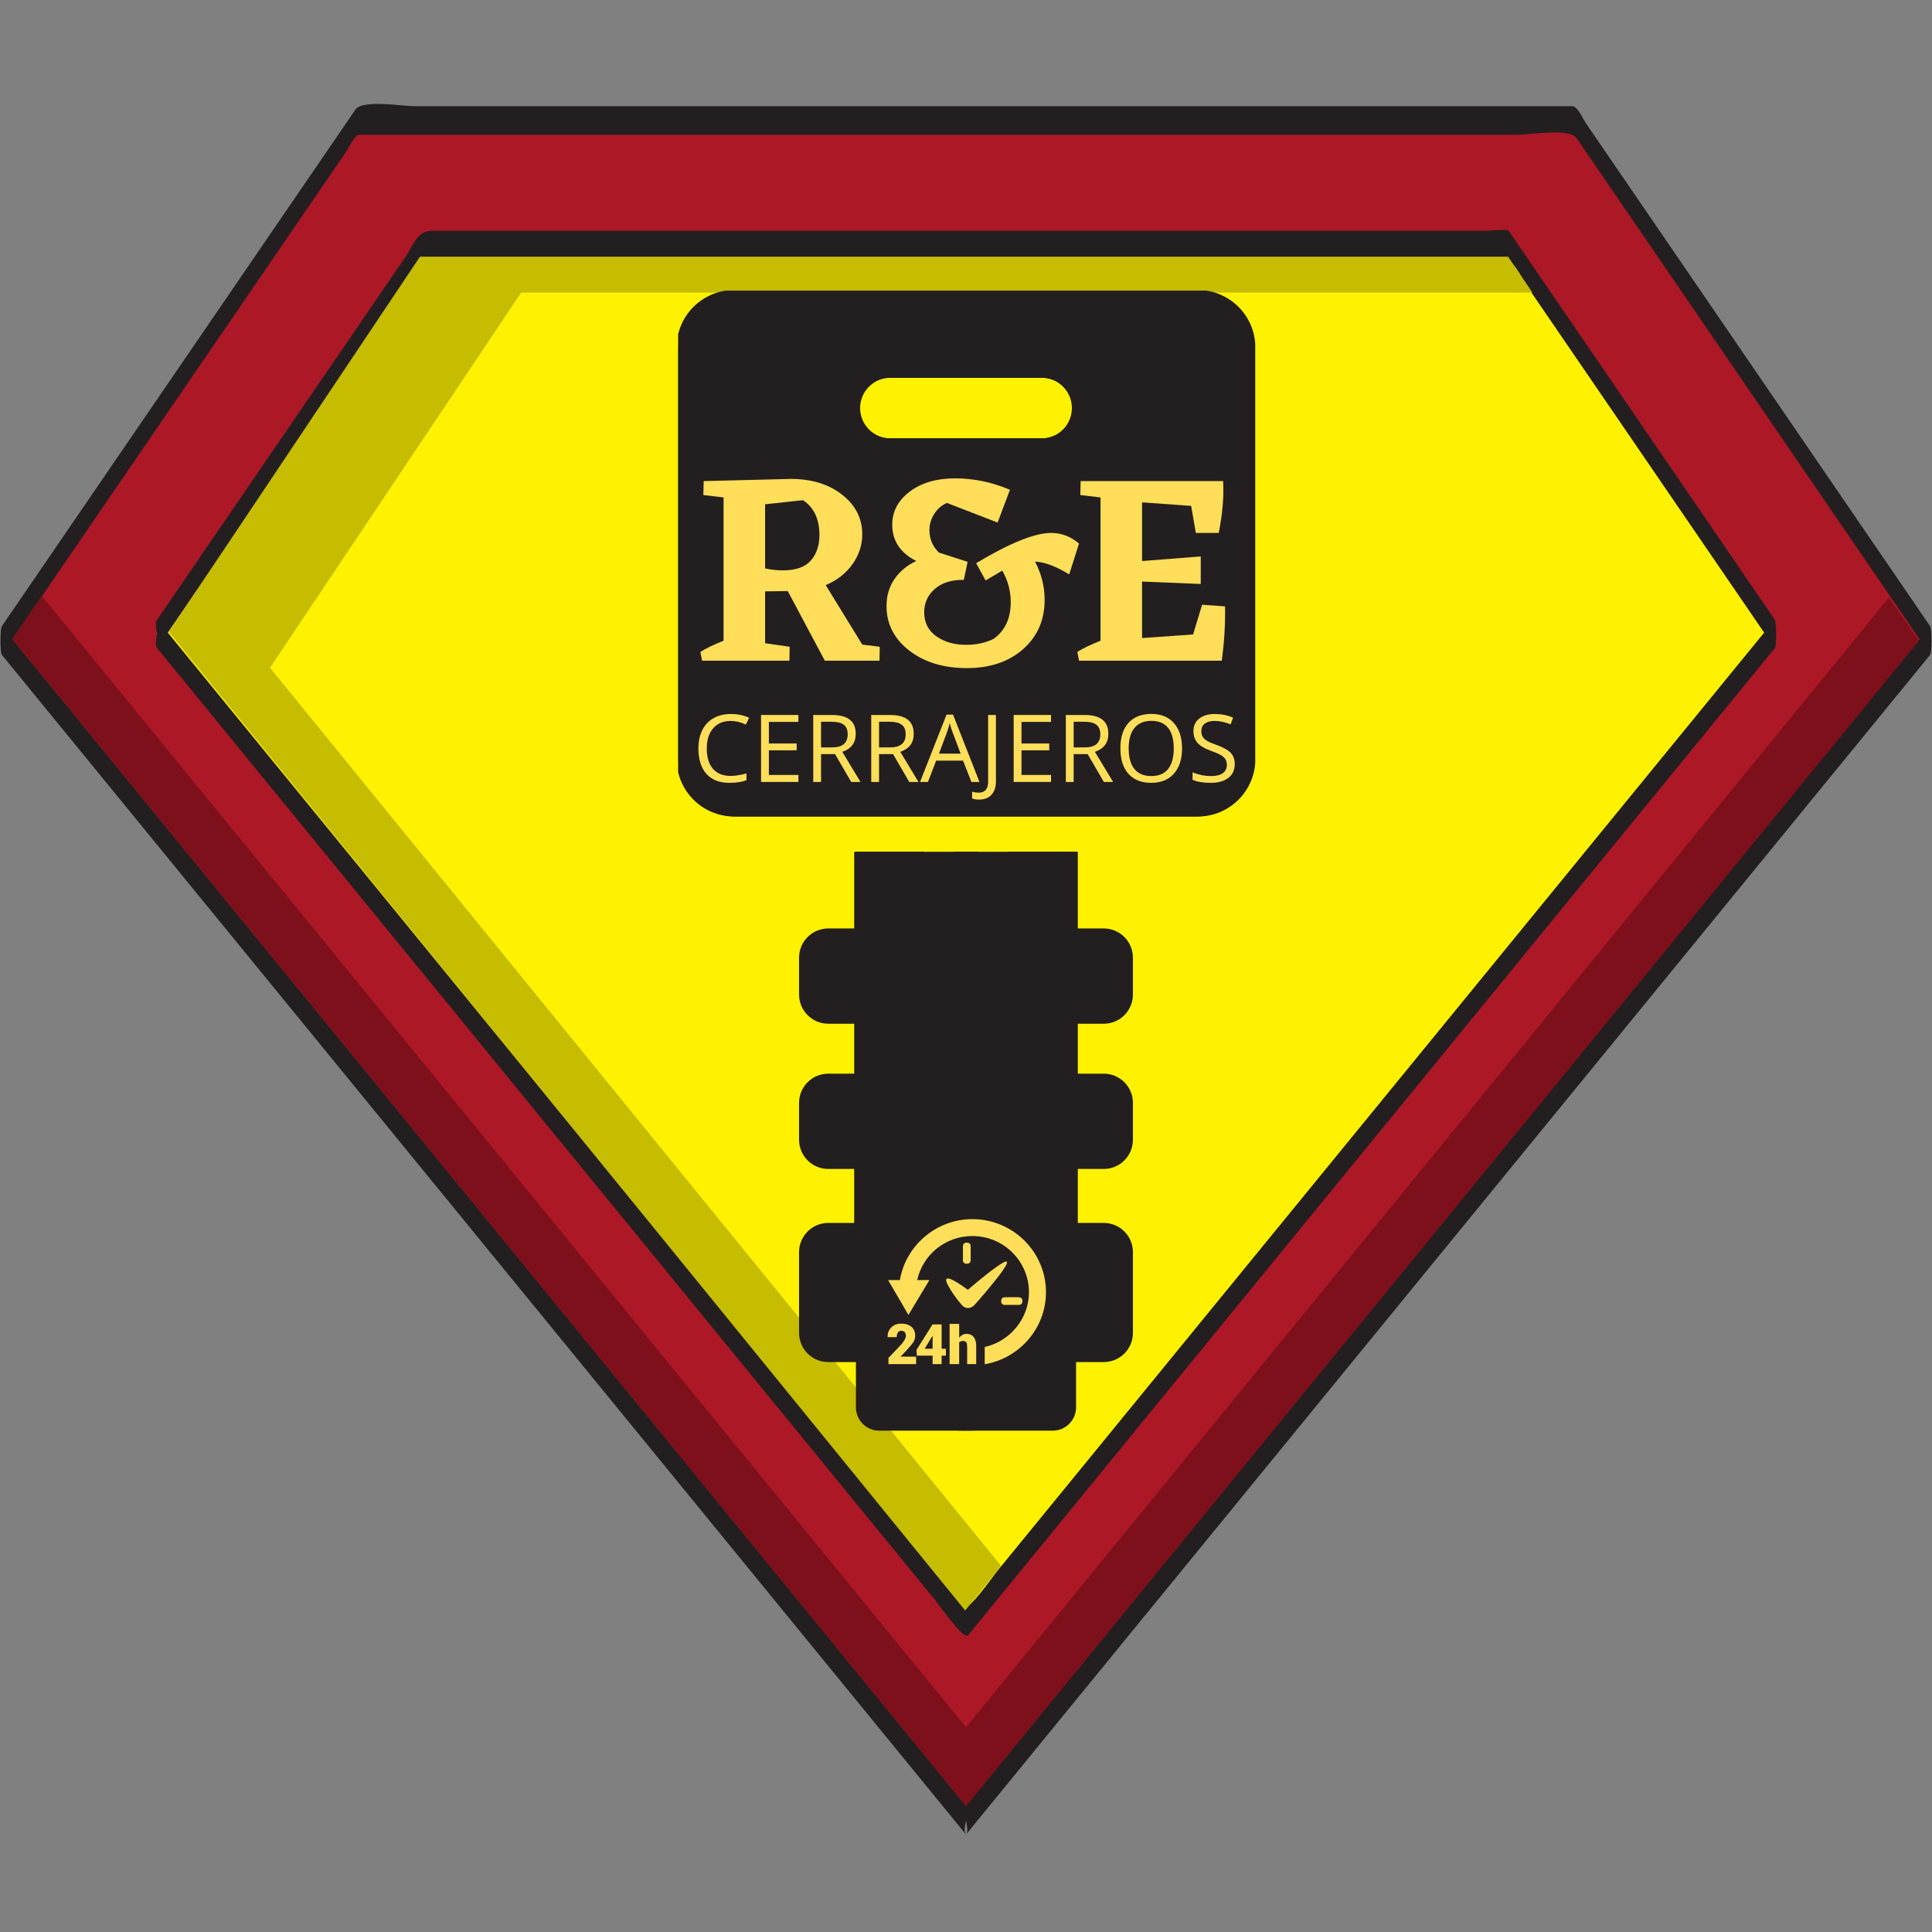 <?xml version="1.0" encoding="UTF-8"?>
<svg xmlns="http://www.w3.org/2000/svg" xmlns:xlink="http://www.w3.org/1999/xlink" width="375pt" height="375pt" viewBox="0 0 375 375" version="1.2">
<rect x="0" y="0" width="375" height="375" fill="#808080" stroke="none"/>
<defs>
<g>
<symbol overflow="visible" id="glyph0-0">
<path style="stroke:none;" d="M 24.641 -24.266 L 24.641 -1.219 L 2.484 -1.219 L 2.484 -24.266 Z M 19.922 -6.469 L 19.922 -19.125 L 7.266 -19.125 L 7.266 -6.469 Z M 19.922 -6.469 "/>
</symbol>
<symbol overflow="visible" id="glyph0-1">
<path style="stroke:none;" d="M 36.188 -2.703 L 36.141 0 L 25.531 0 L 18.328 -13.516 L 13.938 -13.453 L 13.938 -3.391 L 18.703 -2.703 L 18.656 0 L 1.703 0 L 1.375 -1.703 C 2.406 -2.367 3.906 -3.094 5.875 -3.875 L 5.875 -31.688 L 1.953 -32.156 L 2.016 -34.859 L 18.922 -35.281 C 22.984 -35.281 26.312 -34.254 28.906 -32.203 C 31.5 -30.16 32.797 -27.602 32.797 -24.531 C 32.797 -22.445 32.16 -20.508 30.891 -18.719 C 29.617 -16.938 27.891 -15.586 25.703 -14.672 L 32.797 -3.125 Z M 13.938 -17.906 C 15.133 -17.656 16.281 -17.531 17.375 -17.531 C 19.883 -17.531 21.695 -18.164 22.812 -19.438 C 23.926 -20.719 24.484 -22.363 24.484 -24.375 C 24.484 -27.477 23.422 -29.738 21.297 -31.156 L 13.938 -30.359 Z M 13.938 -17.906 "/>
</symbol>
<symbol overflow="visible" id="glyph0-2">
<path style="stroke:none;" d="M 36.297 -16.75 C 33.711 -18.332 31.504 -19.16 29.672 -19.234 C 30.91 -16.867 31.531 -14.395 31.531 -11.812 C 31.531 -7.895 30.141 -4.707 27.359 -2.25 C 24.586 0.207 20.941 1.438 16.422 1.438 C 11.898 1.438 8.172 0.297 5.234 -1.984 C 2.305 -4.266 0.844 -7.133 0.844 -10.594 C 0.844 -12.645 1.375 -14.422 2.438 -15.922 C 3.5 -17.422 4.895 -18.562 6.625 -19.344 C 3.508 -20.926 1.953 -23.273 1.953 -26.391 C 1.953 -28.961 3.082 -31.102 5.344 -32.812 C 7.613 -34.531 10.547 -35.391 14.141 -35.391 C 17.785 -35.391 21.336 -34.648 24.797 -33.172 L 22.406 -26.812 L 12.562 -30.625 C 11.531 -30.164 10.707 -29.445 10.094 -28.469 C 9.477 -27.5 9.172 -26.453 9.172 -25.328 C 9.172 -23.629 9.785 -22.18 11.016 -20.984 L 16.578 -19.188 L 15.844 -15.688 C 13.477 -15.719 11.602 -15.133 10.219 -13.938 C 8.844 -12.738 8.156 -11.219 8.156 -9.375 C 8.156 -7.395 8.941 -5.848 10.516 -4.734 C 12.086 -3.629 14.004 -3.078 16.266 -3.078 C 18.273 -3.078 20.062 -3.461 21.625 -4.234 C 23.844 -5.828 24.953 -8.195 24.953 -11.344 C 24.953 -13.531 24.406 -15.578 23.312 -17.484 L 20.078 -15.578 L 18.234 -18.922 C 24.766 -22.836 29.617 -24.797 32.797 -24.797 C 34.805 -24.797 36.609 -24.109 38.203 -22.734 Z M 36.297 -16.75 "/>
</symbol>
<symbol overflow="visible" id="glyph0-3">
<path style="stroke:none;" d="M 30.047 -10.547 C 30.109 -7.078 29.895 -3.562 29.406 0 L 1.703 0 L 1.375 -1.703 C 2.406 -2.367 3.906 -3.094 5.875 -3.875 L 5.875 -31.688 L 1.953 -32.156 L 2.016 -34.859 L 29.672 -34.859 C 29.848 -31.961 29.566 -28.609 28.828 -24.797 L 24.375 -24.797 L 23.469 -30.047 L 13.938 -30.734 L 13.938 -19.344 L 25.328 -20.234 L 25.328 -14.891 L 13.938 -15.359 L 13.938 -4.391 L 23.844 -5.094 L 25.594 -10.859 Z M 30.047 -10.547 "/>
</symbol>
<symbol overflow="visible" id="glyph1-0">
<path style="stroke:none;" d="M 1.719 -13 L 9.203 -13 L 9.203 0 L 1.719 0 Z M 2.641 -0.922 L 8.266 -0.922 L 8.266 -12.078 L 2.641 -12.078 Z M 2.641 -0.922 "/>
</symbol>
<symbol overflow="visible" id="glyph1-1">
<path style="stroke:none;" d="M 7.359 -11.844 C 5.93 -11.844 4.801 -11.363 3.969 -10.406 C 3.145 -9.457 2.734 -8.156 2.734 -6.5 C 2.734 -4.801 3.129 -3.488 3.922 -2.562 C 4.723 -1.633 5.863 -1.172 7.344 -1.172 C 8.25 -1.172 9.281 -1.332 10.438 -1.656 L 10.438 -0.328 C 9.539 0.004 8.43 0.172 7.109 0.172 C 5.191 0.172 3.711 -0.406 2.672 -1.562 C 1.629 -2.727 1.109 -4.379 1.109 -6.516 C 1.109 -7.859 1.359 -9.035 1.859 -10.047 C 2.359 -11.055 3.082 -11.832 4.031 -12.375 C 4.977 -12.914 6.094 -13.188 7.375 -13.188 C 8.738 -13.188 9.93 -12.941 10.953 -12.453 L 10.312 -11.141 C 9.32 -11.609 8.336 -11.844 7.359 -11.844 Z M 7.359 -11.844 "/>
</symbol>
<symbol overflow="visible" id="glyph1-2">
<path style="stroke:none;" d="M 9.031 0 L 1.781 0 L 1.781 -13 L 9.031 -13 L 9.031 -11.656 L 3.297 -11.656 L 3.297 -7.469 L 8.688 -7.469 L 8.688 -6.141 L 3.297 -6.141 L 3.297 -1.359 L 9.031 -1.359 Z M 9.031 0 "/>
</symbol>
<symbol overflow="visible" id="glyph1-3">
<path style="stroke:none;" d="M 3.297 -5.406 L 3.297 0 L 1.781 0 L 1.781 -13 L 5.359 -13 C 6.953 -13 8.129 -12.691 8.891 -12.078 C 9.648 -11.473 10.031 -10.555 10.031 -9.328 C 10.031 -7.609 9.16 -6.445 7.422 -5.844 L 10.953 0 L 9.156 0 L 6.016 -5.406 Z M 3.297 -6.703 L 5.375 -6.703 C 6.438 -6.703 7.219 -6.914 7.719 -7.344 C 8.219 -7.77 8.469 -8.406 8.469 -9.25 C 8.469 -10.113 8.211 -10.734 7.703 -11.109 C 7.203 -11.492 6.391 -11.688 5.266 -11.688 L 3.297 -11.688 Z M 3.297 -6.703 "/>
</symbol>
<symbol overflow="visible" id="glyph1-4">
<path style="stroke:none;" d="M 9.969 0 L 8.344 -4.141 L 3.125 -4.141 L 1.531 0 L 0 0 L 5.141 -13.062 L 6.406 -13.062 L 11.531 0 Z M 7.875 -5.5 L 6.359 -9.531 C 6.16 -10.039 5.957 -10.664 5.75 -11.406 C 5.625 -10.832 5.438 -10.207 5.188 -9.531 L 3.672 -5.5 Z M 7.875 -5.5 "/>
</symbol>
<symbol overflow="visible" id="glyph1-5">
<path style="stroke:none;" d="M -0.109 3.422 C -0.66 3.422 -1.098 3.344 -1.422 3.188 L -1.422 1.891 C -1.004 2.016 -0.566 2.078 -0.109 2.078 C 0.484 2.078 0.93 1.895 1.234 1.531 C 1.535 1.176 1.688 0.664 1.688 0 L 1.688 -13 L 3.203 -13 L 3.203 -0.125 C 3.203 1 2.914 1.867 2.344 2.484 C 1.781 3.109 0.961 3.422 -0.109 3.422 Z M -0.109 3.422 "/>
</symbol>
<symbol overflow="visible" id="glyph1-6">
<path style="stroke:none;" d="M 13.078 -6.516 C 13.078 -4.43 12.551 -2.797 11.5 -1.609 C 10.445 -0.422 8.984 0.172 7.109 0.172 C 5.191 0.172 3.711 -0.41 2.672 -1.578 C 1.629 -2.754 1.109 -4.406 1.109 -6.531 C 1.109 -8.656 1.629 -10.297 2.672 -11.453 C 3.723 -12.617 5.207 -13.203 7.125 -13.203 C 8.988 -13.203 10.445 -12.609 11.5 -11.422 C 12.551 -10.242 13.078 -8.609 13.078 -6.516 Z M 2.719 -6.516 C 2.719 -4.754 3.094 -3.414 3.844 -2.5 C 4.594 -1.594 5.68 -1.141 7.109 -1.141 C 8.547 -1.141 9.629 -1.594 10.359 -2.5 C 11.098 -3.414 11.469 -4.754 11.469 -6.516 C 11.469 -8.266 11.102 -9.594 10.375 -10.5 C 9.645 -11.406 8.562 -11.859 7.125 -11.859 C 5.688 -11.859 4.594 -11.398 3.844 -10.484 C 3.094 -9.578 2.719 -8.254 2.719 -6.516 Z M 2.719 -6.516 "/>
</symbol>
<symbol overflow="visible" id="glyph1-7">
<path style="stroke:none;" d="M 9.125 -3.453 C 9.125 -2.316 8.707 -1.426 7.875 -0.781 C 7.051 -0.145 5.926 0.172 4.5 0.172 C 2.957 0.172 1.77 -0.023 0.938 -0.422 L 0.938 -1.875 C 1.477 -1.645 2.062 -1.461 2.688 -1.328 C 3.312 -1.203 3.938 -1.141 4.562 -1.141 C 5.562 -1.141 6.316 -1.332 6.828 -1.719 C 7.336 -2.102 7.594 -2.633 7.594 -3.312 C 7.594 -3.77 7.5 -4.141 7.312 -4.422 C 7.133 -4.711 6.832 -4.977 6.406 -5.219 C 5.988 -5.469 5.348 -5.742 4.484 -6.047 C 3.273 -6.484 2.41 -7 1.891 -7.594 C 1.367 -8.188 1.109 -8.957 1.109 -9.906 C 1.109 -10.906 1.484 -11.703 2.234 -12.297 C 2.992 -12.891 3.992 -13.188 5.234 -13.188 C 6.523 -13.188 7.711 -12.953 8.797 -12.484 L 8.328 -11.172 C 7.254 -11.617 6.207 -11.844 5.188 -11.844 C 4.395 -11.844 3.77 -11.672 3.312 -11.328 C 2.863 -10.984 2.641 -10.504 2.641 -9.891 C 2.641 -9.441 2.723 -9.07 2.891 -8.781 C 3.055 -8.5 3.336 -8.234 3.734 -7.984 C 4.129 -7.742 4.734 -7.484 5.547 -7.203 C 6.91 -6.711 7.848 -6.188 8.359 -5.625 C 8.867 -5.07 9.125 -4.348 9.125 -3.453 Z M 9.125 -3.453 "/>
</symbol>
</g>
<clipPath id="clip1">
  <path d="M 0 20 L 375 20 L 375 355.969 L 0 355.969 Z M 0 20 "/>
</clipPath>
<clipPath id="clip2">
  <path d="M 155 165 L 210 165 L 210 277.793 L 155 277.793 Z M 155 165 "/>
</clipPath>
<clipPath id="clip3">
  <path d="M 131.625 56.434 L 243.645 56.434 L 243.645 159 L 131.625 159 Z M 131.625 56.434 "/>
</clipPath>
<clipPath id="clip4">
  <path d="M 165 165 L 220 165 L 220 277.793 L 165 277.793 Z M 165 165 "/>
</clipPath>
<clipPath id="clip5">
  <path d="M 131.625 56.434 L 243.375 56.434 L 243.375 159 L 131.625 159 Z M 131.625 56.434 "/>
</clipPath>
<clipPath id="clip6">
  <path d="M 172.277 236.484 L 203.027 236.484 L 203.027 264.984 L 172.277 264.984 Z M 172.277 236.484 "/>
</clipPath>
<clipPath id="clip7">
  <path d="M 172.277 256 L 178 256 L 178 264.984 L 172.277 264.984 Z M 172.277 256 "/>
</clipPath>
<clipPath id="clip8">
  <path d="M 177 257 L 184 257 L 184 264.984 L 177 264.984 Z M 177 257 "/>
</clipPath>
<clipPath id="clip9">
  <path d="M 184 256 L 190 256 L 190 264.984 L 184 264.984 Z M 184 256 "/>
</clipPath>
</defs>
<g id="surface1">
<path style=" stroke:none;fill-rule:nonzero;fill:rgb(67.839%,9.409%,15.289%);fill-opacity:1;" d="M 187.5 353.312 L 0.355 124.324 L 69.441 23.383 L 305.559 23.383 L 374.641 124.324 L 187.5 353.312 "/>
<g clip-path="url(#clip1)" clip-rule="nonzero">
<path style=" stroke:none;fill-rule:nonzero;fill:rgb(13.73%,12.16%,12.549%);fill-opacity:1;" d="M 187.5 350.539 C 156.887 313.086 126.273 275.625 95.66 238.164 C 63.922 199.328 32.18 160.492 0.441 121.656 L 0.355 121.555 C 0.355 123.402 0.355 125.246 0.355 127.098 C 15.121 105.523 29.887 83.949 44.648 62.383 C 52.176 51.379 59.703 40.383 67.23 29.383 C 67.703 28.695 68.816 26.156 69.766 26.156 C 71.809 26.156 73.852 26.156 75.895 26.156 C 137.016 26.156 198.137 26.156 259.258 26.156 C 271.066 26.156 282.879 26.156 294.688 26.156 C 296.844 26.156 304.645 24.82 306.016 26.816 C 322.176 50.434 338.344 74.055 354.504 97.668 C 361.215 107.477 367.93 117.289 374.641 127.098 C 374.641 125.246 374.641 123.402 374.641 121.555 C 344.031 159.012 313.418 196.469 282.805 233.926 C 251.062 272.766 219.324 311.602 187.582 350.441 L 187.5 350.539 C 186.582 351.672 188.387 355 187.5 356.082 C 218.113 318.629 248.727 281.168 279.336 243.711 C 311.078 204.875 342.816 166.039 374.562 127.203 L 374.641 127.098 C 375.012 126.648 374.984 122.047 374.641 121.555 C 359.883 99.98 345.117 78.41 330.355 56.836 C 322.824 45.832 315.297 34.84 307.77 23.836 C 307.297 23.152 306.188 20.613 305.238 20.613 C 303.191 20.613 301.148 20.613 299.109 20.613 C 237.988 20.613 176.863 20.613 115.742 20.613 C 103.934 20.613 92.125 20.613 80.316 20.613 C 78.156 20.613 70.355 19.27 68.988 21.273 C 52.82 44.891 36.66 68.508 20.496 92.121 C 13.785 101.934 7.07 111.742 0.355 121.555 C 0.02 122.047 -0.008 126.648 0.355 127.098 C 30.969 164.555 61.586 202.012 92.195 239.473 C 123.934 278.309 155.672 317.145 187.418 355.98 L 187.5 356.082 C 186.609 355 188.418 351.672 187.5 350.539 "/>
</g>
<path style=" stroke:none;fill-rule:nonzero;fill:rgb(49.409%,6.27%,10.59%);fill-opacity:1;" d="M 187.5 335.246 L 8.109 115.656 L 2.418 123.969 L 187.5 350.527 L 372.484 124.34 L 366.625 116 L 187.5 335.246 "/>
<path style=" stroke:none;fill-rule:nonzero;fill:rgb(100%,94.899%,0%);fill-opacity:1;" d="M 30.512 123.039 L 187.5 315.133 L 344.484 123.039 L 292.828 47.566 L 82.172 47.566 L 30.512 123.039 "/>
<path style=" stroke:none;fill-rule:nonzero;fill:rgb(13.73%,12.16%,12.549%);fill-opacity:1;" d="M 30.512 125.812 C 63.531 166.215 96.547 206.613 129.566 247.02 C 146.875 268.199 164.184 289.375 181.492 310.555 C 182.273 311.508 187.074 318.426 187.898 317.414 C 192.082 312.301 196.262 307.184 200.441 302.07 C 241.129 252.285 281.812 202.5 322.504 152.711 C 329.832 143.746 337.16 134.777 344.484 125.812 C 344.852 125.363 344.824 120.762 344.484 120.27 C 329.168 97.883 313.844 75.492 298.52 53.105 C 296.629 50.34 294.734 47.57 292.844 44.809 C 292.582 44.426 289.148 44.793 288.715 44.793 C 278.633 44.793 268.551 44.793 258.469 44.793 C 200.254 44.793 142.031 44.793 83.816 44.793 C 80.953 44.793 80.254 47.586 78.68 49.895 C 72.867 58.391 67.051 66.883 61.238 75.383 C 50.992 90.344 40.758 105.305 30.512 120.27 C 29.641 121.547 31.359 124.578 30.512 125.812 C 45.836 103.426 61.156 81.039 76.48 58.652 C 78.375 55.887 80.27 53.113 82.16 50.348 C 82.422 49.969 85.855 50.336 86.289 50.336 C 96.367 50.336 106.453 50.336 116.535 50.336 C 174.75 50.336 232.969 50.336 291.188 50.336 C 294.051 50.336 294.742 53.133 296.324 55.434 C 302.137 63.934 307.949 72.426 313.766 80.922 C 324.008 95.887 334.246 110.852 344.484 125.812 C 344.484 123.965 344.484 122.117 344.484 120.27 C 311.465 160.668 278.449 201.07 245.43 241.477 C 228.125 262.652 210.816 283.832 193.508 305.012 C 192.727 305.961 187.926 312.883 187.098 311.871 C 182.918 306.754 178.738 301.641 174.559 296.523 C 133.871 246.742 93.188 196.953 52.496 147.172 C 45.168 138.199 37.84 129.234 30.512 120.27 C 31.402 121.352 29.594 124.684 30.512 125.812 "/>
<path style=" stroke:none;fill-rule:nonzero;fill:rgb(77.649%,73.729%,0%);fill-opacity:1;" d="M 52.41 129.613 L 101.152 56.793 L 297.449 56.793 L 292.723 49.824 L 81.516 49.824 L 32.777 122.641 L 187.336 312.598 L 194.328 303.961 L 52.41 129.613 "/>
<g clip-path="url(#clip2)" clip-rule="nonzero">
<path style=" stroke:none;fill-rule:nonzero;fill:rgb(13.73%,12.16%,12.549%);fill-opacity:1;" d="M 160.766 180.211 L 166.133 180.211 L 166.133 165.332 L 179.336 165.332 L 179.336 264.379 L 185.199 264.379 L 185.199 165.332 L 209.203 165.332 L 209.203 256.578 C 209.203 268.238 199.762 277.691 188.117 277.691 L 170.66 277.691 C 168.16 277.691 166.133 275.66 166.133 273.16 L 166.133 264.379 L 160.766 264.379 C 157.633 264.379 155.098 261.84 155.098 258.703 L 155.098 243.043 C 155.098 239.91 157.633 237.367 160.766 237.367 L 166.133 237.367 L 166.133 226.895 L 160.766 226.895 C 157.633 226.895 155.098 224.352 155.098 221.219 L 155.098 214.074 C 155.098 210.938 157.633 208.398 160.766 208.398 L 166.133 208.398 L 166.133 198.707 L 160.766 198.707 C 157.633 198.707 155.098 196.168 155.098 193.031 L 155.098 185.887 C 155.098 182.75 157.633 180.211 160.766 180.211 "/>
</g>
<g clip-path="url(#clip3)" clip-rule="nonzero">
<path style=" stroke:none;fill-rule:nonzero;fill:rgb(13.73%,12.16%,12.549%);fill-opacity:1;" d="M 172.812 85.078 L 202.523 85.078 C 205.762 85.078 208.387 82.449 208.387 79.203 C 208.387 75.961 205.762 73.332 202.523 73.332 L 172.812 73.332 C 169.574 73.332 166.949 75.961 166.949 79.203 C 166.949 82.449 169.574 85.078 172.812 85.078 Z M 142.82 56.301 L 232.516 56.301 C 238.676 56.301 243.668 61.305 243.668 67.473 L 243.668 147.312 C 243.668 153.48 238.676 158.48 232.516 158.48 L 142.82 158.48 C 136.66 158.48 131.664 153.48 131.664 147.312 L 131.664 67.473 C 131.664 61.305 136.66 56.301 142.82 56.301 "/>
</g>
<g clip-path="url(#clip4)" clip-rule="nonzero">
<path style=" stroke:none;fill-rule:nonzero;fill:rgb(13.73%,12.16%,12.549%);fill-opacity:1;" d="M 214.234 180.211 L 208.867 180.211 L 208.867 165.332 L 195.664 165.332 L 195.664 264.379 L 189.801 264.379 L 189.801 165.332 L 165.797 165.332 L 165.797 256.578 C 165.797 268.238 175.238 277.691 186.883 277.691 L 204.34 277.691 C 206.84 277.691 208.867 275.66 208.867 273.16 L 208.867 264.379 L 214.234 264.379 C 217.363 264.379 219.902 261.84 219.902 258.703 L 219.902 243.043 C 219.902 239.91 217.363 237.367 214.234 237.367 L 208.867 237.367 L 208.867 226.895 L 214.234 226.895 C 217.363 226.895 219.902 224.352 219.902 221.219 L 219.902 214.074 C 219.902 210.938 217.363 208.398 214.234 208.398 L 208.867 208.398 L 208.867 198.707 L 214.234 198.707 C 217.363 198.707 219.902 196.168 219.902 193.031 L 219.902 185.887 C 219.902 182.75 217.363 180.211 214.234 180.211 "/>
</g>
<g clip-path="url(#clip5)" clip-rule="nonzero">
<path style=" stroke:none;fill-rule:nonzero;fill:rgb(13.73%,12.16%,12.549%);fill-opacity:1;" d="M 202.188 85.078 L 172.477 85.078 C 169.238 85.078 166.613 82.449 166.613 79.203 C 166.613 75.961 169.238 73.332 172.477 73.332 L 202.188 73.332 C 205.426 73.332 208.051 75.961 208.051 79.203 C 208.051 82.449 205.426 85.078 202.188 85.078 Z M 232.18 56.301 L 142.484 56.301 C 136.32 56.301 131.328 61.305 131.328 67.473 L 131.328 147.312 C 131.328 153.48 136.32 158.48 142.484 158.48 L 232.18 158.48 C 238.34 158.48 243.332 153.48 243.332 147.312 L 243.332 67.473 C 243.332 61.305 238.34 56.301 232.18 56.301 "/>
</g>
<g clip-path="url(#clip6)" clip-rule="nonzero">
<path style=" stroke:none;fill-rule:nonzero;fill:rgb(100%,87.059%,34.9%);fill-opacity:1;" d="M 203.023 250.812 C 203.023 242.992 196.609 236.633 188.738 236.633 C 181.68 236.633 175.805 241.793 174.668 248.457 L 172.379 248.457 L 176.328 255.227 L 180.398 248.457 L 178.031 248.457 C 179.113 243.535 183.508 239.914 188.746 239.914 C 194.797 239.914 199.719 244.805 199.719 250.816 C 199.719 256.012 195.98 260.367 191.133 261.453 L 191.133 264.801 C 197.84 263.672 203.023 257.828 203.023 250.812 "/>
</g>
<g clip-path="url(#clip7)" clip-rule="nonzero">
<path style=" stroke:none;fill-rule:nonzero;fill:rgb(100%,87.059%,34.9%);fill-opacity:1;" d="M 174.801 263.316 L 175.852 262.207 C 176.535 261.469 177.004 260.918 177.258 260.543 C 177.512 260.168 177.637 259.738 177.637 259.25 C 177.637 258.527 177.398 257.957 176.922 257.539 C 176.441 257.125 175.777 256.918 174.926 256.918 C 174.121 256.918 173.477 257.164 172.988 257.66 C 172.5 258.156 172.266 258.777 172.285 259.488 L 172.297 259.535 L 174.055 259.535 C 174.055 259.125 174.133 258.879 174.289 258.652 C 174.441 258.422 174.652 258.301 174.926 258.301 C 175.227 258.301 175.453 258.387 175.605 258.562 C 175.754 258.738 175.832 258.977 175.832 259.27 C 175.832 259.48 175.758 259.723 175.605 260.008 C 175.457 260.289 175.242 260.609 174.926 260.969 L 172.449 263.574 L 172.449 264.766 L 177.816 264.766 L 177.816 263.332 L 174.816 263.332 L 174.801 263.316 "/>
</g>
<g clip-path="url(#clip8)" clip-rule="nonzero">
<path style=" stroke:none;fill-rule:nonzero;fill:rgb(100%,87.059%,34.9%);fill-opacity:1;" d="M 181.016 261.793 L 179.473 261.793 L 180.805 259.59 L 180.965 259.355 L 181.016 259.355 Z M 182.77 257.074 L 181.016 257.074 L 181.016 257.043 L 177.883 262.027 L 177.969 263.125 L 181.016 263.125 L 181.016 264.766 L 182.77 264.766 L 182.77 263.125 L 183.598 263.125 L 183.598 261.793 L 182.77 261.793 L 182.77 257.074 "/>
</g>
<g clip-path="url(#clip9)" clip-rule="nonzero">
<path style=" stroke:none;fill-rule:nonzero;fill:rgb(100%,87.059%,34.9%);fill-opacity:1;" d="M 189.48 264.766 L 189.48 261.445 C 189.48 261.199 189.484 260.973 189.457 260.766 C 189.387 260.234 189.242 259.82 189 259.523 C 188.66 259.109 188.195 258.902 187.598 258.902 C 187.293 258.902 187.043 258.977 186.793 259.117 C 186.539 259.262 186.277 259.461 186.176 259.719 L 186.176 256.973 L 184.316 256.973 L 184.316 264.766 L 186.176 264.766 L 186.176 260.574 C 186.176 260.48 186.348 260.41 186.477 260.355 C 186.602 260.309 186.746 260.281 186.922 260.281 C 187.191 260.281 187.395 260.363 187.527 260.531 C 187.66 260.695 187.723 261 187.723 261.438 L 187.723 264.766 L 189.48 264.766 "/>
</g>
<path style=" stroke:none;fill-rule:nonzero;fill:rgb(100%,87.059%,34.9%);fill-opacity:1;" d="M 187.859 250.352 C 188.695 249.648 189.508 248.949 190.348 248.273 C 191.742 247.152 193.121 246.004 194.676 245.098 C 194.832 245.008 195 244.926 195.168 244.875 C 195.402 244.801 195.5 244.918 195.449 245.141 C 195.391 245.395 195.25 245.621 195.117 245.844 C 194.508 246.867 193.762 247.793 193.023 248.723 C 191.781 250.281 190.492 251.801 189.156 253.281 C 188.441 254.07 187.371 254.105 186.688 253.305 C 185.645 252.082 184.695 250.785 183.941 249.355 C 183.812 249.105 183.699 248.844 183.66 248.562 C 183.613 248.227 183.75 248.121 184.09 248.164 C 184.379 248.199 184.637 248.312 184.891 248.438 C 185.848 248.918 186.719 249.527 187.582 250.156 C 187.672 250.219 187.766 250.285 187.859 250.352 "/>
<path style=" stroke:none;fill-rule:nonzero;fill:rgb(100%,87.059%,34.9%);fill-opacity:1;" d="M 196.391 251.793 C 195.945 251.793 195.5 251.789 195.055 251.797 C 194.566 251.805 194.328 252.059 194.328 252.559 C 194.328 253.02 194.582 253.285 195.055 253.285 C 195.934 253.293 196.816 253.293 197.699 253.285 C 198.223 253.281 198.457 253.031 198.449 252.523 C 198.445 252.039 198.207 251.805 197.699 251.793 C 197.48 251.789 197.262 251.793 197.047 251.793 C 196.828 251.793 196.609 251.793 196.391 251.793 "/>
<path style=" stroke:none;fill-rule:nonzero;fill:rgb(100%,87.059%,34.9%);fill-opacity:1;" d="M 188.406 243.211 C 188.406 242.777 188.41 242.344 188.402 241.91 C 188.395 241.434 188.148 241.199 187.672 241.195 C 187.172 241.191 186.91 241.422 186.906 241.914 C 186.898 242.812 186.898 243.707 186.906 244.605 C 186.91 245.055 187.176 245.285 187.637 245.289 C 188.129 245.293 188.383 245.07 188.402 244.605 C 188.414 244.367 188.406 244.129 188.406 243.891 C 188.41 243.664 188.41 243.438 188.41 243.211 C 188.406 243.211 188.406 243.211 188.406 243.211 "/>
<g style="fill:rgb(100%,87.059%,34.9%);fill-opacity:1;">
  <use xlink:href="#glyph0-1" x="134.568" y="128.24"/>
</g>
<g style="fill:rgb(100%,87.059%,34.9%);fill-opacity:1;">
  <use xlink:href="#glyph0-2" x="171.231" y="128.24"/>
</g>
<g style="fill:rgb(100%,87.059%,34.9%);fill-opacity:1;">
  <use xlink:href="#glyph0-3" x="207.735" y="128.24"/>
</g>
<g style="fill:rgb(100%,87.059%,34.9%);fill-opacity:1;">
  <use xlink:href="#glyph1-1" x="134.451" y="151.776"/>
</g>
<g style="fill:rgb(100%,87.059%,34.9%);fill-opacity:1;">
  <use xlink:href="#glyph1-2" x="145.94" y="151.776"/>
</g>
<g style="fill:rgb(100%,87.059%,34.9%);fill-opacity:1;">
  <use xlink:href="#glyph1-3" x="156.068" y="151.776"/>
</g>
<g style="fill:rgb(100%,87.059%,34.9%);fill-opacity:1;">
  <use xlink:href="#glyph1-3" x="167.325" y="151.776"/>
</g>
<g style="fill:rgb(100%,87.059%,34.9%);fill-opacity:1;">
  <use xlink:href="#glyph1-4" x="178.582" y="151.776"/>
</g>
<g style="fill:rgb(100%,87.059%,34.9%);fill-opacity:1;">
  <use xlink:href="#glyph1-5" x="190.107" y="151.776"/>
</g>
<g style="fill:rgb(100%,87.059%,34.9%);fill-opacity:1;">
  <use xlink:href="#glyph1-2" x="194.971" y="151.776"/>
</g>
<g style="fill:rgb(100%,87.059%,34.9%);fill-opacity:1;">
  <use xlink:href="#glyph1-3" x="205.099" y="151.776"/>
</g>
<g style="fill:rgb(100%,87.059%,34.9%);fill-opacity:1;">
  <use xlink:href="#glyph1-6" x="216.356" y="151.776"/>
</g>
<g style="fill:rgb(100%,87.059%,34.9%);fill-opacity:1;">
  <use xlink:href="#glyph1-7" x="230.539" y="151.776"/>
</g>
</g>
</svg>

